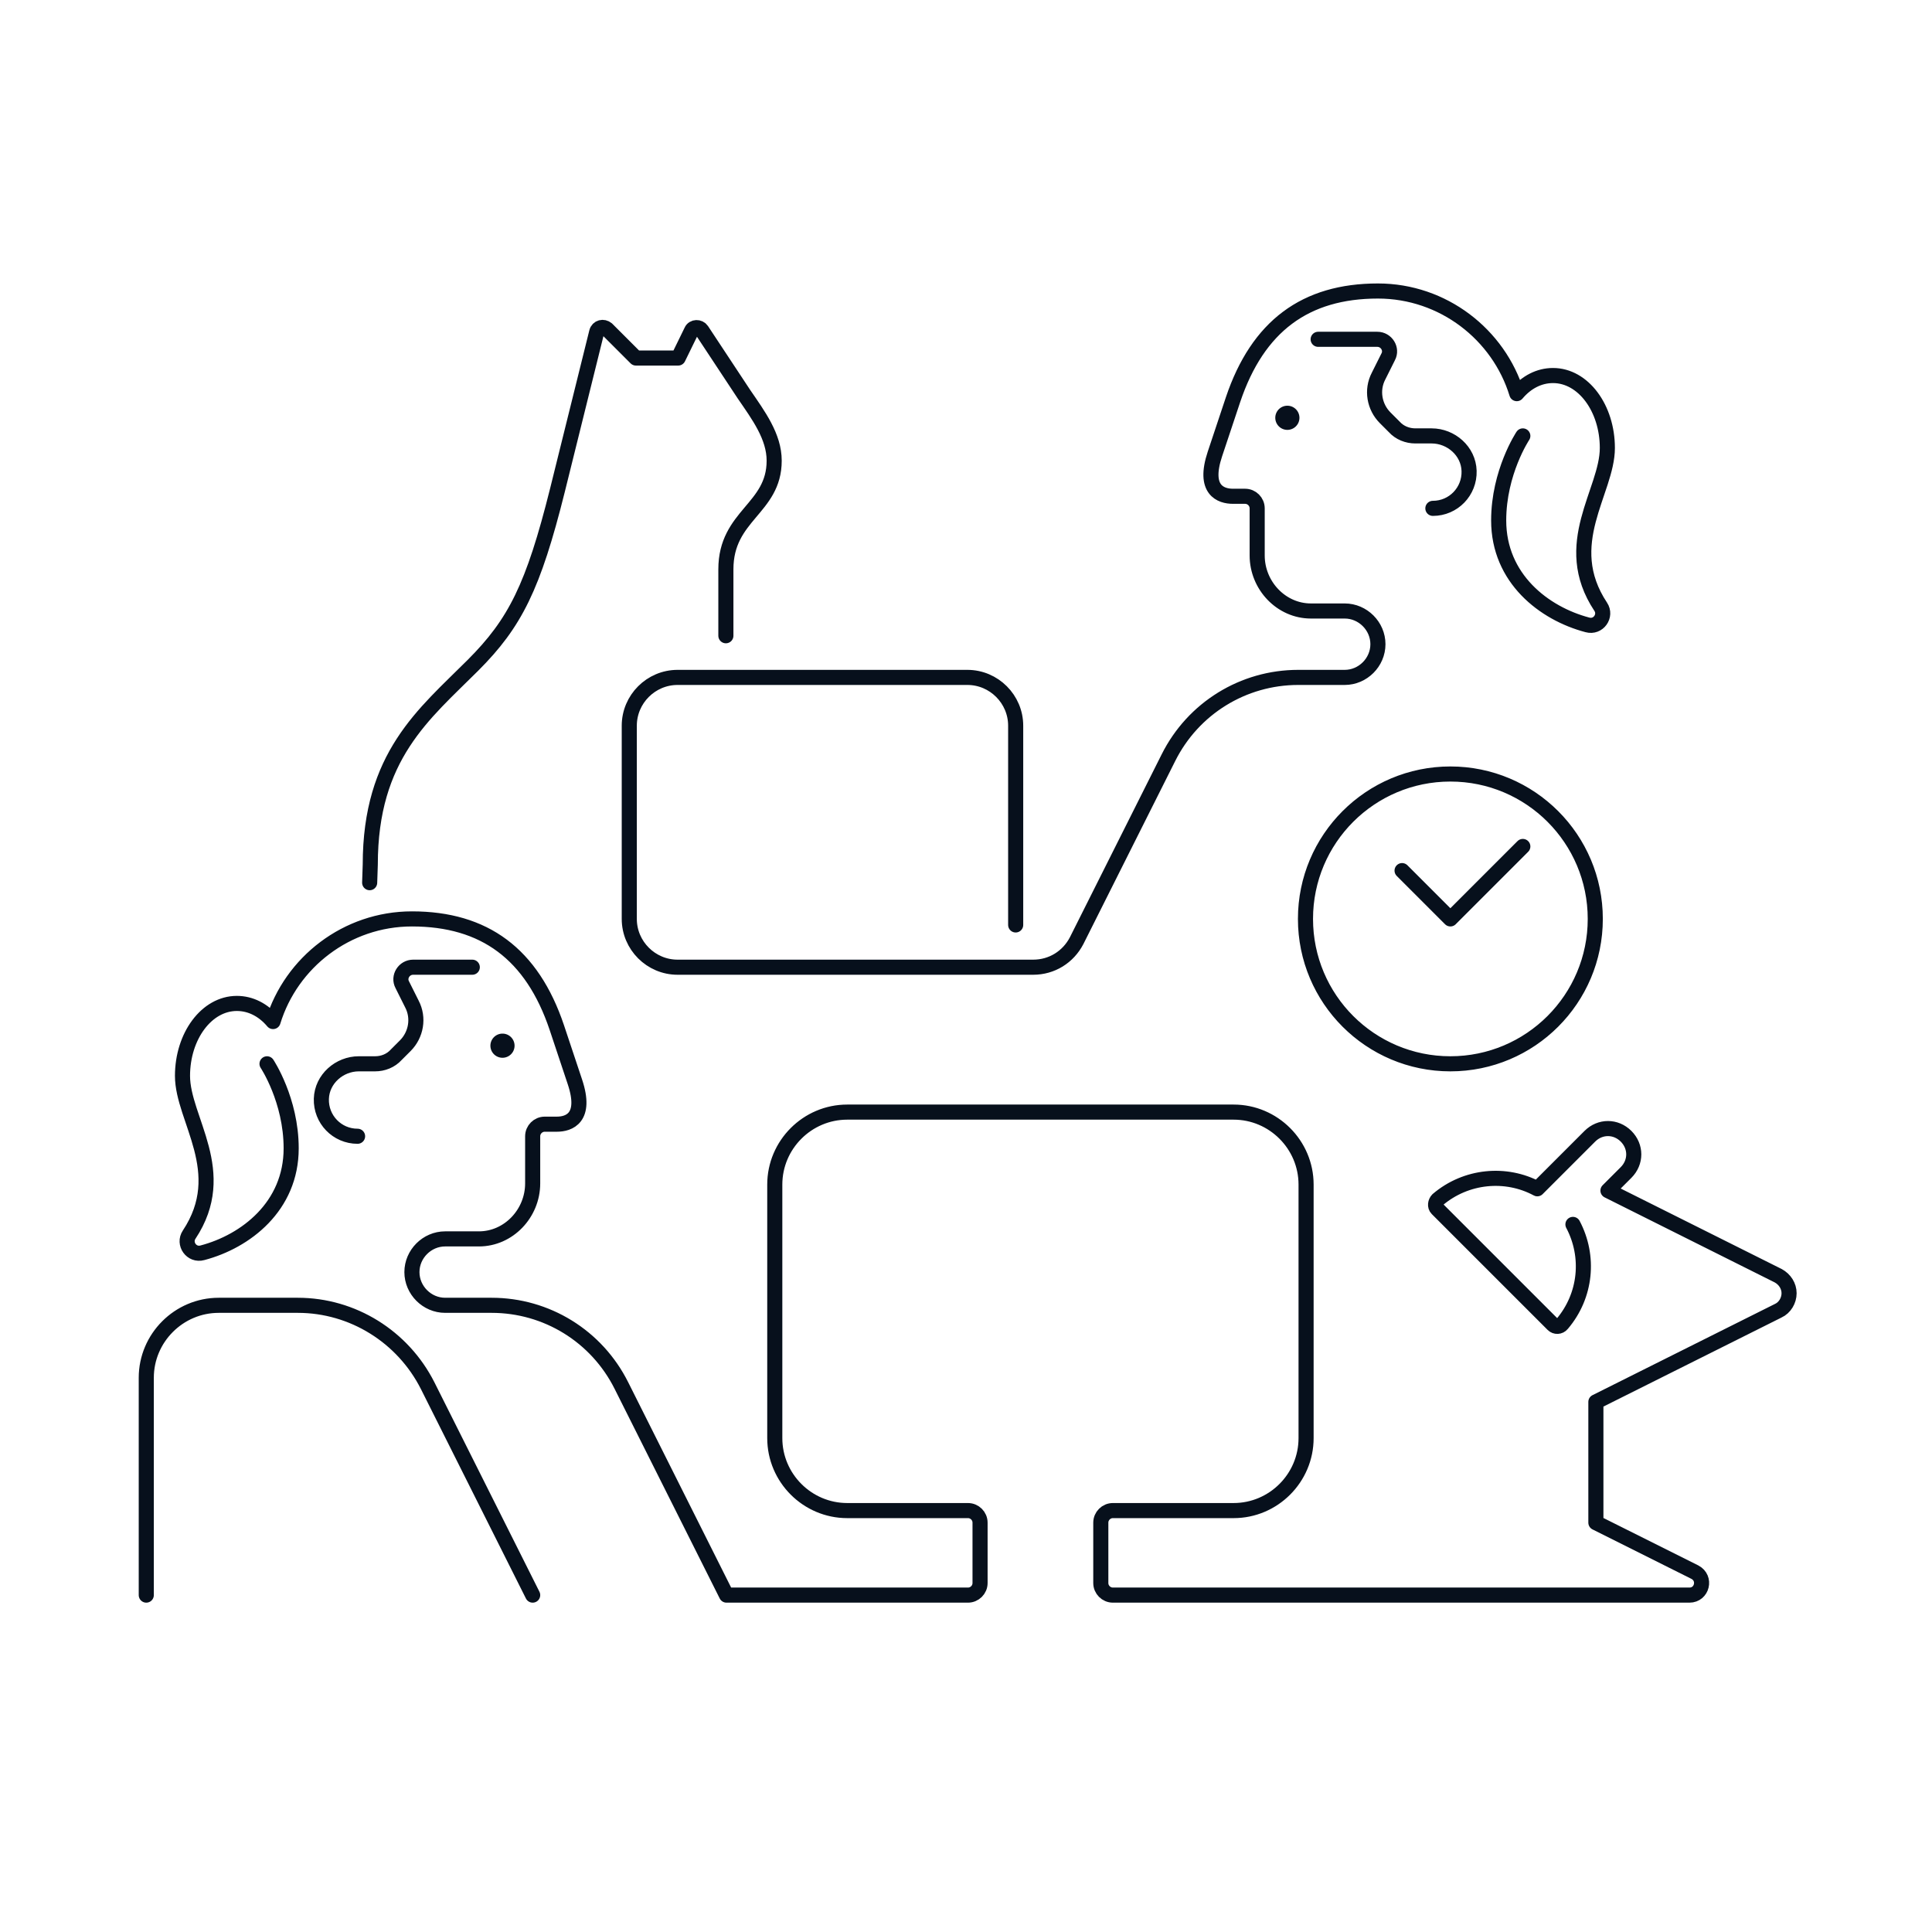 <svg xmlns="http://www.w3.org/2000/svg" width="320" height="320" fill="none" viewBox="0 0 320 320"><path stroke="#07101C" stroke-linecap="round" stroke-linejoin="round" stroke-miterlimit="10" stroke-width="2.5" d="M59.227 188.2c-3.4 0-6.1-2.8-6-6.2.1-3.3 3-5.8 6.2-5.8h2.7c1.3 0 2.6-.5 3.5-1.5l1.5-1.5c1.8-1.8 2.3-4.6 1.1-6.9l-1.6-3.2c-.7-1.3.3-2.9 1.8-2.9h9.8m-34 16s4 6 4 14c0 9.6-7.5 15.4-14.7 17.3-1.8.5-3.2-1.5-2.2-3 6.9-10.4-1.1-19.1-1.1-26.3 0-6.6 4-12 9-12 2.3 0 4.4 1.1 6 3 3-9.8 12.2-17 23-17 12 0 19.9 5.8 24 18l3 9c2 6-1 7-3 7h-2c-1.1 0-2 .9-2 2v7.8c0 5-4 9.2-8.9 9.2h-5.6c-3 0-5.5 2.5-5.5 5.5s2.5 5.5 5.5 5.5h7.7c9.1 0 17.4 5.1 21.501 13.3l17.4 34.7h40c1.1 0 2-.9 2-2v-10c0-1.1-.9-2-2-2h-20c-6.6 0-12-5.4-12-12v-42c0-6.6 5.4-12 12-12h64c6.6 0 12 5.4 12 12v42c0 6.6-5.4 12-12 12h-20c-1.1 0-2 .9-2 2v10c0 1.1.9 2 2 2h95.5c2.1 0 2.8-2.8.9-3.8l-16.4-8.2v-20l30.2-15.1c1.1-.5 1.8-1.7 1.8-2.9s-.7-2.3-1.8-2.9l-28.2-14.1 3-3c1.7-1.7 1.7-4.3 0-6-1.7-1.7-4.3-1.7-6 0l-8.7 8.7c-5.2-2.8-11.8-2.2-16.5 1.8-.4.4-.5 1.1-.1 1.5l19.2 19.2c.4.4 1.1.4 1.5-.1 4-4.7 4.6-11.2 1.8-16.5m-172.3 61.4-17.4-34.7c-4.1-8.1-12.4-13.3-21.5-13.3h-13.1c-6.6 0-12 5.4-12 12v36m213.1-180c3.4 0 6.1-2.8 6-6.2-.1-3.3-3-5.8-6.2-5.8h-2.7c-1.3 0-2.6-.5-3.5-1.5l-1.5-1.5c-1.8-1.8-2.3-4.6-1.1-6.9l1.6-3.2c.7-1.3-.3-2.9-1.8-2.9h-9.8m33.9 16s-4 6-4 14c0 9.6 7.5 15.4 14.7 17.3 1.8.5 3.2-1.5 2.2-3-6.9-10.4 1.1-19.1 1.1-26.3 0-6.6-4-12-9-12-2.3 0-4.4 1.1-6 3-3-9.8-12.2-17-23-17-12 0-19.9 5.8-24 18l-3 9c-2 6 1 7 3 7h2c1.1 0 2 .9 2 2V92c0 5 4 9.2 8.9 9.2h5.6c3 0 5.5 2.5 5.5 5.5s-2.5 5.5-5.5 5.5h-7.7c-9.1 0-17.4 5.1-21.5 13.3l-15.2 30.3c-1.4 2.7-4.1 4.4-7.2 4.4h-58.9c-4.4 0-8-3.6-8-8v-32c0-4.4 3.6-8 8-8h48c4.4 0 8 3.6 8 8v33m64-9 8 8 12-12m-191 6 .1-3c0-18 8.9-24.9 17-33 7-7 10-13 14-29l6.5-26.2c.2-.8 1.1-1 1.7-.5l4.8 4.8h7l2.2-4.5c.3-.7 1.3-.7 1.7-.1l7 10.6c2.4 3.5 5 7 5 11 0 8-8 9-8 18v11m144 46.9c0 13.255-10.746 24-24 24-13.255 0-24-10.745-24-24s10.745-24 24-24c13.254 0 24 10.745 24 24Z"/><path fill="#07101C" d="M83.228 175.2a2 2 0 1 0 0-4 2 2 0 0 0 0 4ZM213.228 71.2a2 2 0 1 0 0-4 2 2 0 0 0 0 4Z"/></svg>